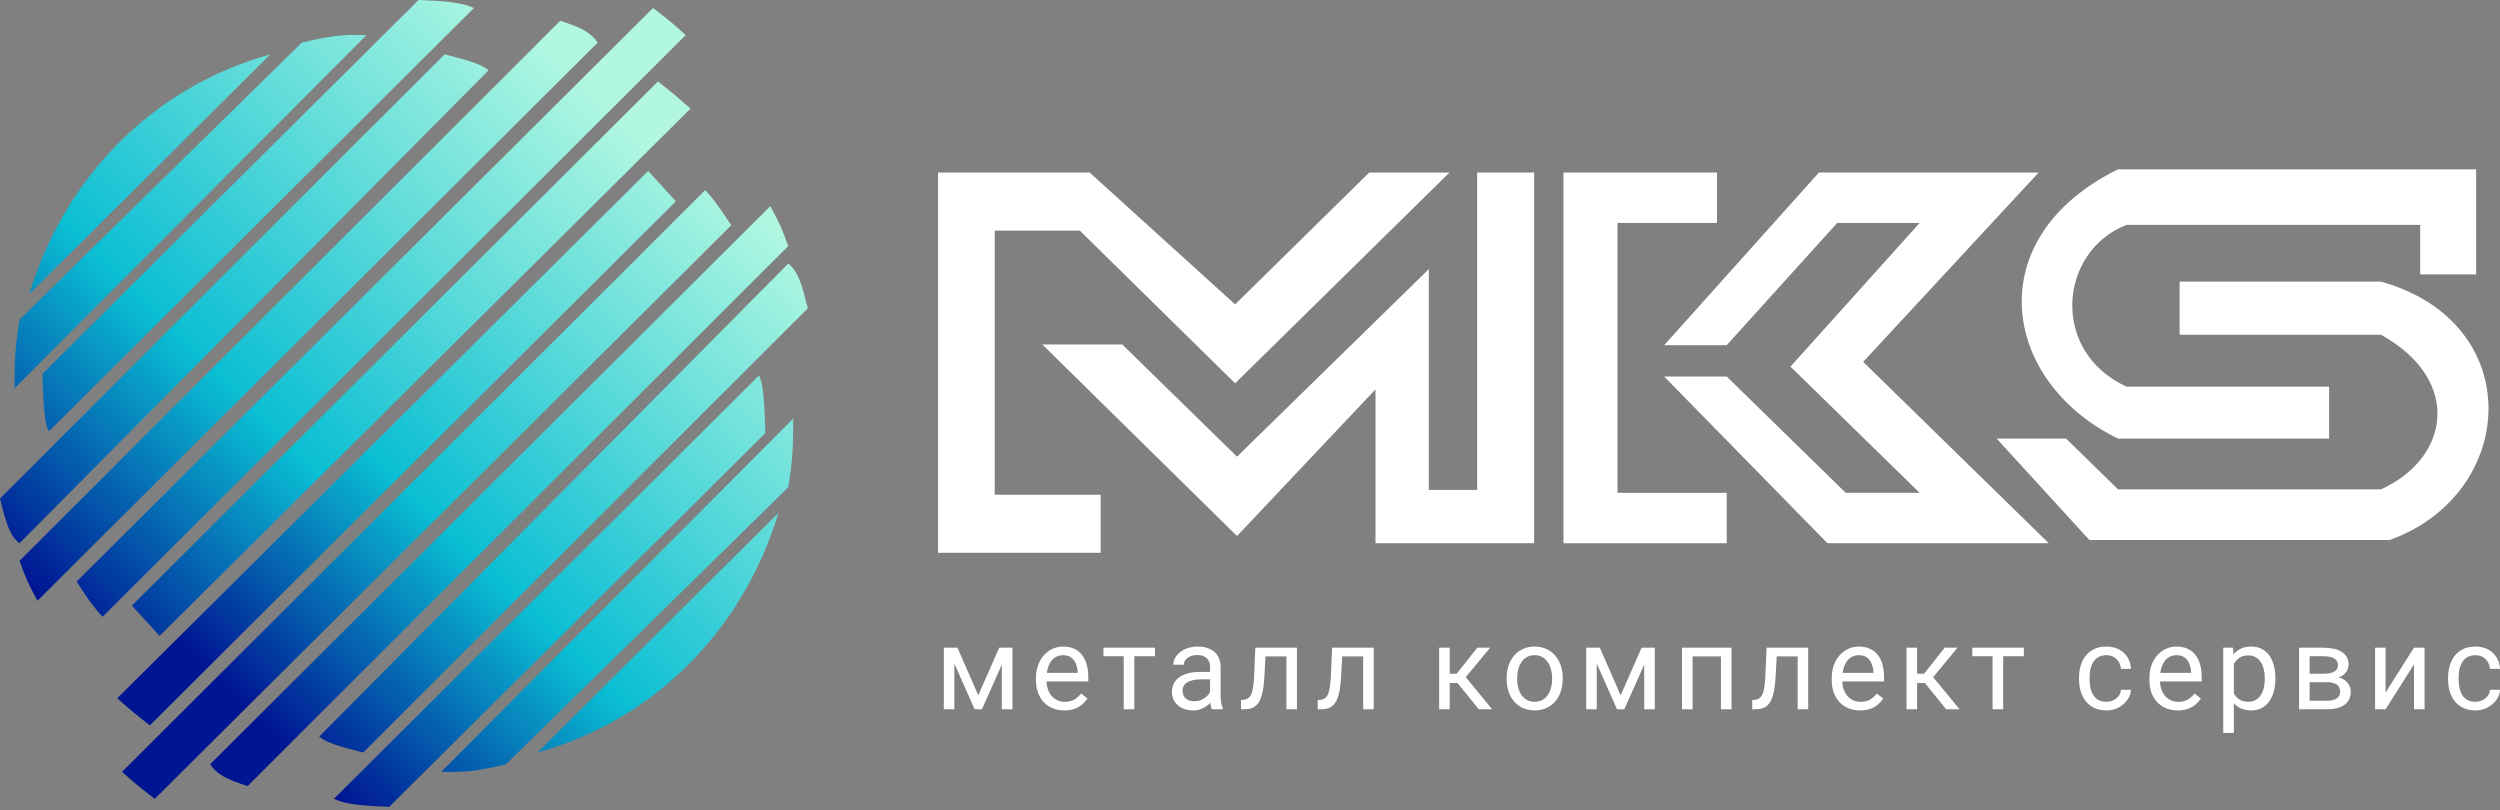 <svg width="179" height="58" viewBox="0 0 179 58" fill="none" xmlns="http://www.w3.org/2000/svg">
<rect x="0" y="0" width="179" height="58" fill="#808080" stroke="none"/>
<path d="M111.944 38.895V12.354H122.935V15.963H115.811V35.286H123.633V38.895H111.944Z" fill="white"/>
<path d="M130.234 12.354L119.155 24.715H123.633L131.542 15.963H137.445L128.198 26.25L137.445 35.286H132.153L123.633 26.96H119.155L130.845 38.895H146.692L133.403 25.909L145.965 12.354H130.234Z" fill="white"/>
<path d="M149.599 38.666L142.961 31.402H147.932L151.646 35.034H170.478C175.332 32.861 176.385 27.255 170.478 23.966H156.061V20.163H170.478C181.005 23.108 180.274 35.377 171.092 38.666H149.599Z" fill="white"/>
<path d="M166.764 31.402V27.684H152.26C146.762 25.167 147.406 17.989 152.26 16.101H173.285V19.648H177.291V12.126H151.646C141.645 17.045 143.312 27.341 151.646 31.402H166.764Z" fill="white"/>
<path d="M88.569 38.379L74.629 24.663H80.352L88.569 32.697L102.302 19.269V35.079H105.765V12.354H109.844V38.895H98.487V27.877L88.569 38.379Z" fill="white"/>
<path d="M67.166 39.581V12.354H78.019L88.435 21.794L98.033 12.354H103.781L88.435 27.445L77.319 16.515H71.221V35.421H78.807V39.581H67.166Z" fill="white"/>
<path d="M70.044 49.782L71.544 46.374H72.27L70.305 50.784H69.783L67.826 46.374H68.552L70.044 49.782ZM68.332 46.374V50.784H67.577V46.374H68.332ZM71.731 50.784V46.374H72.49V50.784H71.731Z" fill="white"/>
<path d="M76.203 50.866C75.896 50.866 75.617 50.814 75.367 50.711C75.12 50.605 74.907 50.457 74.727 50.267C74.551 50.076 74.415 49.851 74.32 49.59C74.224 49.329 74.177 49.044 74.177 48.734V48.563C74.177 48.204 74.23 47.885 74.336 47.605C74.442 47.322 74.586 47.083 74.768 46.888C74.95 46.692 75.157 46.544 75.388 46.444C75.619 46.343 75.858 46.293 76.105 46.293C76.42 46.293 76.692 46.347 76.921 46.456C77.151 46.564 77.34 46.717 77.487 46.912C77.634 47.105 77.743 47.333 77.813 47.597C77.884 47.858 77.919 48.143 77.919 48.453V48.791H74.625V48.176H77.165V48.119C77.154 47.923 77.114 47.733 77.043 47.548C76.975 47.363 76.866 47.211 76.717 47.092C76.567 46.972 76.363 46.912 76.105 46.912C75.934 46.912 75.776 46.949 75.632 47.022C75.488 47.093 75.365 47.199 75.261 47.34C75.158 47.481 75.078 47.654 75.021 47.858C74.964 48.062 74.935 48.297 74.935 48.563V48.734C74.935 48.943 74.964 49.14 75.021 49.325C75.081 49.507 75.166 49.667 75.278 49.806C75.392 49.945 75.529 50.053 75.689 50.132C75.852 50.211 76.037 50.25 76.244 50.25C76.51 50.25 76.736 50.196 76.921 50.087C77.105 49.978 77.267 49.833 77.406 49.651L77.862 50.014C77.767 50.158 77.646 50.295 77.499 50.425C77.353 50.556 77.172 50.662 76.957 50.743C76.745 50.825 76.494 50.866 76.203 50.866Z" fill="white"/>
<path d="M81.217 46.374V50.784H80.458V46.374H81.217ZM82.697 46.374V46.986H79.007V46.374H82.697Z" fill="white"/>
<path d="M86.642 50.03V47.76C86.642 47.586 86.607 47.435 86.536 47.308C86.468 47.177 86.365 47.077 86.226 47.006C86.088 46.935 85.916 46.9 85.713 46.9C85.522 46.9 85.355 46.933 85.211 46.998C85.07 47.063 84.958 47.149 84.877 47.255C84.798 47.361 84.759 47.475 84.759 47.597H84.004C84.004 47.439 84.045 47.283 84.127 47.128C84.208 46.973 84.325 46.833 84.477 46.708C84.632 46.581 84.817 46.48 85.032 46.407C85.249 46.331 85.491 46.293 85.757 46.293C86.078 46.293 86.361 46.347 86.605 46.456C86.853 46.564 87.046 46.729 87.184 46.949C87.326 47.166 87.396 47.439 87.396 47.768V49.822C87.396 49.969 87.409 50.125 87.433 50.291C87.46 50.457 87.5 50.599 87.551 50.719V50.784H86.764C86.726 50.697 86.697 50.582 86.675 50.438C86.653 50.291 86.642 50.155 86.642 50.03ZM86.773 48.111L86.781 48.64H86.018C85.804 48.64 85.612 48.658 85.444 48.693C85.275 48.726 85.134 48.776 85.02 48.844C84.905 48.912 84.819 48.998 84.759 49.101C84.699 49.201 84.669 49.32 84.669 49.456C84.669 49.594 84.7 49.72 84.763 49.834C84.825 49.949 84.919 50.04 85.044 50.108C85.172 50.173 85.328 50.205 85.513 50.205C85.744 50.205 85.948 50.157 86.124 50.059C86.301 49.961 86.441 49.841 86.544 49.7C86.65 49.559 86.707 49.422 86.716 49.288L87.038 49.651C87.019 49.765 86.967 49.892 86.883 50.03C86.798 50.169 86.686 50.302 86.544 50.43C86.406 50.555 86.24 50.659 86.047 50.743C85.857 50.825 85.642 50.866 85.403 50.866C85.104 50.866 84.842 50.807 84.616 50.69C84.393 50.574 84.219 50.417 84.094 50.222C83.972 50.023 83.911 49.802 83.911 49.557C83.911 49.321 83.957 49.113 84.049 48.934C84.142 48.752 84.275 48.601 84.449 48.481C84.623 48.359 84.832 48.267 85.077 48.204C85.321 48.142 85.594 48.111 85.896 48.111H86.773Z" fill="white"/>
<path d="M92.198 46.374V46.998H90.066V46.374H92.198ZM92.862 46.374V50.784H92.108V46.374H92.862ZM89.882 46.374H90.641L90.527 48.502C90.507 48.831 90.476 49.121 90.433 49.374C90.392 49.624 90.335 49.839 90.262 50.018C90.191 50.197 90.101 50.344 89.993 50.458C89.886 50.569 89.759 50.652 89.609 50.707C89.46 50.758 89.287 50.784 89.092 50.784H88.855V50.12L89.018 50.108C89.135 50.099 89.234 50.072 89.316 50.026C89.4 49.98 89.471 49.912 89.528 49.822C89.585 49.73 89.631 49.612 89.666 49.468C89.704 49.324 89.733 49.153 89.752 48.954C89.774 48.756 89.79 48.525 89.801 48.261L89.882 46.374Z" fill="white"/>
<path d="M97.693 46.374V46.998H95.561V46.374H97.693ZM98.357 46.374V50.784H97.603V46.374H98.357ZM95.377 46.374H96.135L96.021 48.502C96.002 48.831 95.971 49.121 95.927 49.374C95.887 49.624 95.83 49.839 95.756 50.018C95.686 50.197 95.596 50.344 95.487 50.458C95.381 50.569 95.254 50.652 95.104 50.707C94.955 50.758 94.782 50.784 94.586 50.784H94.35V50.12L94.513 50.108C94.63 50.099 94.729 50.072 94.811 50.026C94.895 49.98 94.965 49.912 95.022 49.822C95.08 49.73 95.126 49.612 95.161 49.468C95.199 49.324 95.228 49.153 95.247 48.954C95.269 48.756 95.285 48.525 95.296 48.261L95.377 46.374Z" fill="white"/>
<path d="M103.798 46.374V50.784H103.044V46.374H103.798ZM106.693 46.374L104.601 48.901H103.546L103.431 48.241H104.296L105.776 46.374H106.693ZM105.882 50.784L104.259 48.787L104.744 48.241L106.84 50.784H105.882Z" fill="white"/>
<path d="M107.874 48.628V48.534C107.874 48.216 107.921 47.922 108.013 47.65C108.105 47.376 108.239 47.138 108.413 46.937C108.586 46.733 108.797 46.575 109.044 46.464C109.292 46.35 109.569 46.293 109.876 46.293C110.186 46.293 110.464 46.35 110.712 46.464C110.962 46.575 111.174 46.733 111.348 46.937C111.524 47.138 111.659 47.376 111.751 47.65C111.844 47.922 111.89 48.216 111.89 48.534V48.628C111.89 48.946 111.844 49.241 111.751 49.513C111.659 49.784 111.524 50.022 111.348 50.226C111.174 50.427 110.963 50.584 110.716 50.699C110.471 50.81 110.194 50.866 109.884 50.866C109.574 50.866 109.296 50.81 109.048 50.699C108.801 50.584 108.589 50.427 108.413 50.226C108.239 50.022 108.105 49.784 108.013 49.513C107.921 49.241 107.874 48.946 107.874 48.628ZM108.629 48.534V48.628C108.629 48.848 108.654 49.056 108.706 49.252C108.758 49.445 108.835 49.616 108.938 49.765C109.044 49.915 109.176 50.033 109.334 50.12C109.491 50.204 109.675 50.246 109.884 50.246C110.091 50.246 110.271 50.204 110.426 50.12C110.584 50.033 110.714 49.915 110.818 49.765C110.921 49.616 110.998 49.445 111.05 49.252C111.104 49.056 111.132 48.848 111.132 48.628V48.534C111.132 48.317 111.104 48.112 111.05 47.919C110.998 47.723 110.92 47.551 110.814 47.401C110.71 47.249 110.58 47.13 110.422 47.043C110.267 46.956 110.085 46.912 109.876 46.912C109.669 46.912 109.487 46.956 109.33 47.043C109.175 47.13 109.044 47.249 108.938 47.401C108.835 47.551 108.758 47.723 108.706 47.919C108.654 48.112 108.629 48.317 108.629 48.534Z" fill="white"/>
<path d="M116.039 49.782L117.54 46.374H118.265L116.3 50.784H115.778L113.822 46.374H114.547L116.039 49.782ZM114.327 46.374V50.784H113.573V46.374H114.327ZM117.727 50.784V46.374H118.485V50.784H117.727Z" fill="white"/>
<path d="M123.307 46.374V46.998H121.078V46.374H123.307ZM121.188 46.374V50.784H120.433V46.374H121.188ZM123.976 46.374V50.784H123.218V46.374H123.976Z" fill="white"/>
<path d="M128.802 46.374V46.998H126.67V46.374H128.802ZM129.467 46.374V50.784H128.713V46.374H129.467ZM126.487 46.374H127.245L127.131 48.502C127.112 48.831 127.08 49.121 127.037 49.374C126.996 49.624 126.939 49.839 126.866 50.018C126.795 50.197 126.705 50.344 126.597 50.458C126.491 50.569 126.363 50.652 126.214 50.707C126.064 50.758 125.891 50.784 125.696 50.784H125.459V50.12L125.622 50.108C125.739 50.099 125.838 50.072 125.92 50.026C126.004 49.98 126.075 49.912 126.132 49.822C126.189 49.73 126.235 49.612 126.271 49.468C126.309 49.324 126.337 49.153 126.356 48.954C126.378 48.756 126.394 48.525 126.405 48.261L126.487 46.374Z" fill="white"/>
<path d="M133.18 50.866C132.873 50.866 132.594 50.814 132.344 50.711C132.097 50.605 131.884 50.457 131.704 50.267C131.528 50.076 131.392 49.851 131.296 49.59C131.201 49.329 131.154 49.044 131.154 48.734V48.563C131.154 48.204 131.207 47.885 131.313 47.605C131.419 47.322 131.563 47.083 131.745 46.888C131.927 46.692 132.134 46.544 132.365 46.444C132.596 46.343 132.835 46.293 133.082 46.293C133.397 46.293 133.669 46.347 133.897 46.456C134.128 46.564 134.317 46.717 134.464 46.912C134.611 47.105 134.72 47.333 134.79 47.597C134.861 47.858 134.896 48.143 134.896 48.453V48.791H131.602V48.176H134.142V48.119C134.131 47.923 134.09 47.733 134.02 47.548C133.952 47.363 133.843 47.211 133.694 47.092C133.544 46.972 133.34 46.912 133.082 46.912C132.911 46.912 132.753 46.949 132.609 47.022C132.465 47.093 132.341 47.199 132.238 47.34C132.135 47.481 132.055 47.654 131.998 47.858C131.941 48.062 131.912 48.297 131.912 48.563V48.734C131.912 48.943 131.941 49.14 131.998 49.325C132.057 49.507 132.143 49.667 132.255 49.806C132.369 49.945 132.506 50.053 132.666 50.132C132.829 50.211 133.014 50.25 133.221 50.25C133.487 50.25 133.713 50.196 133.897 50.087C134.082 49.978 134.244 49.833 134.383 49.651L134.839 50.014C134.744 50.158 134.623 50.295 134.476 50.425C134.33 50.556 134.149 50.662 133.934 50.743C133.722 50.825 133.471 50.866 133.18 50.866Z" fill="white"/>
<path d="M137.264 46.374V50.784H136.51V46.374H137.264ZM140.159 46.374L138.067 48.901H137.011L136.897 48.241H137.762L139.241 46.374H140.159ZM139.347 50.784L137.725 48.787L138.21 48.241L140.305 50.784H139.347Z" fill="white"/>
<path d="M143.427 46.374V50.784H142.669V46.374H143.427ZM144.907 46.374V46.986H141.218V46.374H144.907Z" fill="white"/>
<path d="M150.821 50.246C151.001 50.246 151.166 50.209 151.319 50.136C151.471 50.063 151.596 49.962 151.694 49.834C151.792 49.704 151.847 49.556 151.861 49.39H152.578C152.565 49.651 152.476 49.894 152.313 50.12C152.153 50.343 151.942 50.523 151.681 50.662C151.421 50.798 151.134 50.866 150.821 50.866C150.49 50.866 150.2 50.807 149.953 50.69C149.708 50.574 149.505 50.413 149.341 50.209C149.181 50.006 149.06 49.772 148.979 49.508C148.9 49.242 148.86 48.961 148.86 48.665V48.494C148.86 48.197 148.9 47.918 148.979 47.654C149.06 47.388 149.181 47.153 149.341 46.949C149.505 46.745 149.708 46.585 149.953 46.468C150.2 46.351 150.49 46.293 150.821 46.293C151.166 46.293 151.468 46.363 151.726 46.505C151.985 46.643 152.187 46.833 152.334 47.075C152.483 47.314 152.565 47.586 152.578 47.89H151.861C151.847 47.708 151.796 47.544 151.706 47.397C151.619 47.251 151.499 47.134 151.347 47.047C151.198 46.957 151.022 46.912 150.821 46.912C150.59 46.912 150.396 46.958 150.238 47.051C150.083 47.141 149.96 47.263 149.867 47.418C149.778 47.57 149.712 47.74 149.672 47.927C149.634 48.112 149.615 48.301 149.615 48.494V48.665C149.615 48.858 149.634 49.048 149.672 49.235C149.71 49.423 149.774 49.593 149.863 49.745C149.956 49.897 150.079 50.019 150.234 50.112C150.392 50.201 150.588 50.246 150.821 50.246Z" fill="white"/>
<path d="M155.925 50.866C155.618 50.866 155.339 50.814 155.089 50.711C154.842 50.605 154.628 50.457 154.449 50.267C154.272 50.076 154.136 49.851 154.041 49.59C153.946 49.329 153.899 49.044 153.899 48.734V48.563C153.899 48.204 153.952 47.885 154.058 47.605C154.164 47.322 154.308 47.083 154.49 46.888C154.672 46.692 154.878 46.544 155.109 46.444C155.34 46.343 155.58 46.293 155.827 46.293C156.142 46.293 156.414 46.347 156.642 46.456C156.873 46.564 157.062 46.717 157.209 46.912C157.356 47.105 157.464 47.333 157.535 47.597C157.606 47.858 157.641 48.143 157.641 48.453V48.791H154.347V48.176H156.887V48.119C156.876 47.923 156.835 47.733 156.764 47.548C156.697 47.363 156.588 47.211 156.438 47.092C156.289 46.972 156.085 46.912 155.827 46.912C155.656 46.912 155.498 46.949 155.354 47.022C155.21 47.093 155.086 47.199 154.983 47.34C154.88 47.481 154.799 47.654 154.742 47.858C154.685 48.062 154.657 48.297 154.657 48.563V48.734C154.657 48.943 154.685 49.14 154.742 49.325C154.802 49.507 154.888 49.667 154.999 49.806C155.113 49.945 155.251 50.053 155.411 50.132C155.574 50.211 155.759 50.25 155.965 50.25C156.232 50.25 156.457 50.196 156.642 50.087C156.827 49.978 156.989 49.833 157.127 49.651L157.584 50.014C157.489 50.158 157.368 50.295 157.221 50.425C157.074 50.556 156.894 50.662 156.679 50.743C156.467 50.825 156.215 50.866 155.925 50.866Z" fill="white"/>
<path d="M159.944 47.222V52.48H159.185V46.374H159.878L159.944 47.222ZM162.916 48.542V48.628C162.916 48.949 162.878 49.246 162.801 49.521C162.725 49.792 162.614 50.029 162.467 50.23C162.323 50.431 162.145 50.587 161.933 50.699C161.721 50.81 161.478 50.866 161.203 50.866C160.923 50.866 160.676 50.819 160.461 50.727C160.247 50.635 160.065 50.5 159.915 50.324C159.766 50.147 159.646 49.935 159.556 49.688C159.469 49.441 159.41 49.162 159.377 48.852V48.396C159.41 48.07 159.471 47.778 159.56 47.52C159.65 47.261 159.768 47.041 159.915 46.859C160.065 46.675 160.245 46.535 160.457 46.439C160.669 46.342 160.914 46.293 161.191 46.293C161.468 46.293 161.714 46.347 161.929 46.456C162.144 46.562 162.324 46.714 162.471 46.912C162.618 47.111 162.728 47.348 162.801 47.626C162.878 47.9 162.916 48.206 162.916 48.542ZM162.157 48.628V48.542C162.157 48.322 162.134 48.116 162.088 47.923C162.042 47.727 161.97 47.556 161.872 47.41C161.777 47.26 161.654 47.143 161.505 47.059C161.356 46.972 161.178 46.928 160.971 46.928C160.781 46.928 160.615 46.961 160.474 47.026C160.335 47.092 160.217 47.18 160.119 47.291C160.021 47.4 159.941 47.525 159.878 47.666C159.819 47.805 159.774 47.949 159.744 48.098V49.154C159.798 49.344 159.874 49.523 159.972 49.692C160.07 49.858 160.2 49.992 160.364 50.095C160.527 50.196 160.732 50.246 160.979 50.246C161.183 50.246 161.358 50.204 161.505 50.12C161.654 50.033 161.777 49.915 161.872 49.765C161.97 49.616 162.042 49.445 162.088 49.252C162.134 49.056 162.157 48.848 162.157 48.628Z" fill="white"/>
<path d="M166.617 48.844H165.169L165.161 48.241H166.343C166.577 48.241 166.771 48.218 166.926 48.172C167.084 48.125 167.202 48.056 167.281 47.964C167.36 47.871 167.399 47.757 167.399 47.621C167.399 47.515 167.376 47.423 167.33 47.344C167.286 47.263 167.22 47.196 167.13 47.145C167.041 47.09 166.929 47.051 166.796 47.026C166.665 46.999 166.512 46.986 166.335 46.986H165.369V50.784H164.615V46.374H166.335C166.615 46.374 166.867 46.399 167.089 46.448C167.315 46.496 167.507 46.571 167.664 46.672C167.825 46.77 167.947 46.895 168.031 47.047C168.115 47.199 168.158 47.378 168.158 47.585C168.158 47.718 168.13 47.844 168.076 47.964C168.022 48.083 167.941 48.189 167.835 48.282C167.729 48.374 167.599 48.45 167.444 48.51C167.289 48.567 167.111 48.604 166.91 48.62L166.617 48.844ZM166.617 50.784H164.896L165.271 50.173H166.617C166.826 50.173 167 50.147 167.138 50.095C167.277 50.041 167.38 49.965 167.448 49.867C167.519 49.767 167.554 49.647 167.554 49.508C167.554 49.37 167.519 49.252 167.448 49.154C167.38 49.053 167.277 48.977 167.138 48.926C167 48.871 166.826 48.844 166.617 48.844H165.471L165.479 48.241H166.91L167.183 48.469C167.425 48.488 167.63 48.548 167.799 48.648C167.967 48.749 168.095 48.877 168.182 49.032C168.269 49.184 168.312 49.349 168.312 49.529C168.312 49.735 168.273 49.917 168.194 50.075C168.118 50.233 168.007 50.364 167.86 50.47C167.713 50.574 167.535 50.652 167.326 50.707C167.117 50.758 166.88 50.784 166.617 50.784Z" fill="white"/>
<path d="M170.807 49.59L172.841 46.374H173.599V50.784H172.841V47.568L170.807 50.784H170.057V46.374H170.807V49.59Z" fill="white"/>
<path d="M177.243 50.246C177.423 50.246 177.588 50.209 177.741 50.136C177.893 50.063 178.018 49.962 178.116 49.834C178.213 49.704 178.269 49.556 178.283 49.39H179C178.987 49.651 178.898 49.894 178.735 50.12C178.575 50.343 178.364 50.523 178.103 50.662C177.842 50.798 177.556 50.866 177.243 50.866C176.912 50.866 176.622 50.807 176.375 50.69C176.13 50.574 175.926 50.413 175.763 50.209C175.603 50.006 175.482 49.772 175.401 49.508C175.322 49.242 175.282 48.961 175.282 48.665V48.494C175.282 48.197 175.322 47.918 175.401 47.654C175.482 47.388 175.603 47.153 175.763 46.949C175.926 46.745 176.13 46.585 176.375 46.468C176.622 46.351 176.912 46.293 177.243 46.293C177.588 46.293 177.89 46.363 178.148 46.505C178.406 46.643 178.609 46.833 178.756 47.075C178.905 47.314 178.987 47.586 179 47.89H178.283C178.269 47.708 178.218 47.544 178.128 47.397C178.041 47.251 177.921 47.134 177.769 47.047C177.62 46.957 177.444 46.912 177.243 46.912C177.012 46.912 176.818 46.958 176.66 47.051C176.505 47.141 176.382 47.263 176.289 47.418C176.2 47.57 176.134 47.74 176.094 47.927C176.056 48.112 176.037 48.301 176.037 48.494V48.665C176.037 48.858 176.056 49.048 176.094 49.235C176.132 49.423 176.195 49.593 176.285 49.745C176.378 49.897 176.501 50.019 176.656 50.112C176.814 50.201 177.009 50.246 177.243 50.246Z" fill="white"/>
<path d="M2.099 21.049C4.548 12.927 10.728 6.292 19.357 3.89L2.099 21.049Z" fill="url(#paint0_linear_1754_3058)"/>
<path d="M1.049 27.799C1.029 25.761 1.104 24.683 1.399 22.88L21.611 3.05C23.556 2.575 24.599 2.446 26.237 2.517L1.049 27.799Z" fill="url(#paint1_linear_1754_3058)"/>
<path d="M3.033 26.795L3.032 26.769L29.968 0C32.044 0.087 33.039 0.179 33.933 0.572L3.498 30.888C3.159 30.244 3.114 29 3.033 26.795Z" fill="url(#paint2_linear_1754_3058)"/>
<path d="M1.399 38.895C0.696 38.36 0.436 37.448 0 35.692L31.834 3.89C33.655 4.354 34.472 4.608 34.982 5.034L1.399 38.895Z" fill="url(#paint3_linear_1754_3058)"/>
<path d="M2.682 43.014C2.073 41.91 1.796 41.283 1.399 40.154L40.113 1.487C41.676 1.996 42.293 2.332 42.795 3.05L2.682 43.014Z" fill="url(#paint4_linear_1754_3058)"/>
<path d="M7.346 44.158C6.783 43.568 6.375 43.021 5.481 41.641L46.759 0.572C47.818 1.39 48.376 1.834 49.092 2.517L7.346 44.158Z" fill="url(#paint5_linear_1754_3058)"/>
<path d="M11.428 45.531L9.445 43.357L47.109 5.834C48.046 6.564 48.559 6.987 49.441 7.779L11.428 45.531Z" fill="url(#paint6_linear_1754_3058)"/>
<path d="M55.738 36.722C53.289 44.844 47.109 51.48 38.48 53.882L55.738 36.722Z" fill="url(#paint7_linear_1754_3058)"/>
<path d="M56.788 29.973C56.808 32.01 56.733 33.089 56.438 34.892L36.225 54.721C34.281 55.197 33.238 55.326 31.6 55.255L56.788 29.973Z" fill="url(#paint8_linear_1754_3058)"/>
<path d="M54.804 30.976L54.805 31.002L27.869 57.772C25.793 57.685 24.797 57.593 23.904 57.2L54.339 26.884C54.678 27.528 54.723 28.772 54.804 30.976Z" fill="url(#paint9_linear_1754_3058)"/>
<path d="M56.438 18.876C57.141 19.411 57.401 20.323 57.837 22.079L26.003 53.882C24.182 53.418 23.365 53.163 22.855 52.738L56.438 18.876Z" fill="url(#paint10_linear_1754_3058)"/>
<path d="M55.155 14.758C55.764 15.862 56.041 16.489 56.438 17.618L17.724 56.284C16.161 55.776 15.544 55.439 15.042 54.721L55.155 14.758Z" fill="url(#paint11_linear_1754_3058)"/>
<path d="M50.491 13.614C51.054 14.204 51.462 14.751 52.356 16.131L11.078 57.2C10.019 56.382 9.461 55.937 8.745 55.255L50.491 13.614Z" fill="url(#paint12_linear_1754_3058)"/>
<path d="M46.409 12.241L48.392 14.415L10.728 51.937C9.791 51.207 9.278 50.784 8.396 49.992L46.409 12.241Z" fill="url(#paint13_linear_1754_3058)"/>
<defs>
<linearGradient id="paint0_linear_1754_3058" x1="38.48" y1="2.059" x2="0.736" y2="40.532" gradientUnits="userSpaceOnUse">
<stop stop-color="#B2F8E1"/>
<stop offset="0.628" stop-color="#0ABED3"/>
<stop offset="1" stop-color="#001592"/>
</linearGradient>
<linearGradient id="paint1_linear_1754_3058" x1="38.48" y1="2.059" x2="0.736" y2="40.532" gradientUnits="userSpaceOnUse">
<stop stop-color="#B2F8E1"/>
<stop offset="0.628" stop-color="#0ABED3"/>
<stop offset="1" stop-color="#001592"/>
</linearGradient>
<linearGradient id="paint2_linear_1754_3058" x1="38.48" y1="2.059" x2="0.736" y2="40.532" gradientUnits="userSpaceOnUse">
<stop stop-color="#B2F8E1"/>
<stop offset="0.628" stop-color="#0ABED3"/>
<stop offset="1" stop-color="#001592"/>
</linearGradient>
<linearGradient id="paint3_linear_1754_3058" x1="38.48" y1="2.059" x2="0.736" y2="40.532" gradientUnits="userSpaceOnUse">
<stop stop-color="#B2F8E1"/>
<stop offset="0.628" stop-color="#0ABED3"/>
<stop offset="1" stop-color="#001592"/>
</linearGradient>
<linearGradient id="paint4_linear_1754_3058" x1="38.48" y1="2.059" x2="0.736" y2="40.532" gradientUnits="userSpaceOnUse">
<stop stop-color="#B2F8E1"/>
<stop offset="0.628" stop-color="#0ABED3"/>
<stop offset="1" stop-color="#001592"/>
</linearGradient>
<linearGradient id="paint5_linear_1754_3058" x1="38.48" y1="2.059" x2="0.736" y2="40.532" gradientUnits="userSpaceOnUse">
<stop stop-color="#B2F8E1"/>
<stop offset="0.628" stop-color="#0ABED3"/>
<stop offset="1" stop-color="#001592"/>
</linearGradient>
<linearGradient id="paint6_linear_1754_3058" x1="38.48" y1="2.059" x2="0.736" y2="40.532" gradientUnits="userSpaceOnUse">
<stop stop-color="#B2F8E1"/>
<stop offset="0.628" stop-color="#0ABED3"/>
<stop offset="1" stop-color="#001592"/>
</linearGradient>
<linearGradient id="paint7_linear_1754_3058" x1="51.773" y1="12.127" x2="15.626" y2="48.739" gradientUnits="userSpaceOnUse">
<stop stop-color="#B2F8E1"/>
<stop offset="0.628" stop-color="#0ABED3"/>
<stop offset="1" stop-color="#001592"/>
</linearGradient>
<linearGradient id="paint8_linear_1754_3058" x1="51.773" y1="12.127" x2="15.626" y2="48.739" gradientUnits="userSpaceOnUse">
<stop stop-color="#B2F8E1"/>
<stop offset="0.628" stop-color="#0ABED3"/>
<stop offset="1" stop-color="#001592"/>
</linearGradient>
<linearGradient id="paint9_linear_1754_3058" x1="51.773" y1="12.127" x2="15.626" y2="48.739" gradientUnits="userSpaceOnUse">
<stop stop-color="#B2F8E1"/>
<stop offset="0.628" stop-color="#0ABED3"/>
<stop offset="1" stop-color="#001592"/>
</linearGradient>
<linearGradient id="paint10_linear_1754_3058" x1="51.773" y1="12.127" x2="15.626" y2="48.739" gradientUnits="userSpaceOnUse">
<stop stop-color="#B2F8E1"/>
<stop offset="0.628" stop-color="#0ABED3"/>
<stop offset="1" stop-color="#001592"/>
</linearGradient>
<linearGradient id="paint11_linear_1754_3058" x1="51.773" y1="12.127" x2="15.626" y2="48.739" gradientUnits="userSpaceOnUse">
<stop stop-color="#B2F8E1"/>
<stop offset="0.628" stop-color="#0ABED3"/>
<stop offset="1" stop-color="#001592"/>
</linearGradient>
<linearGradient id="paint12_linear_1754_3058" x1="51.773" y1="12.127" x2="15.626" y2="48.739" gradientUnits="userSpaceOnUse">
<stop stop-color="#B2F8E1"/>
<stop offset="0.628" stop-color="#0ABED3"/>
<stop offset="1" stop-color="#001592"/>
</linearGradient>
<linearGradient id="paint13_linear_1754_3058" x1="51.773" y1="12.127" x2="15.626" y2="48.739" gradientUnits="userSpaceOnUse">
<stop stop-color="#B2F8E1"/>
<stop offset="0.628" stop-color="#0ABED3"/>
<stop offset="1" stop-color="#001592"/>
</linearGradient>
</defs>
</svg>
